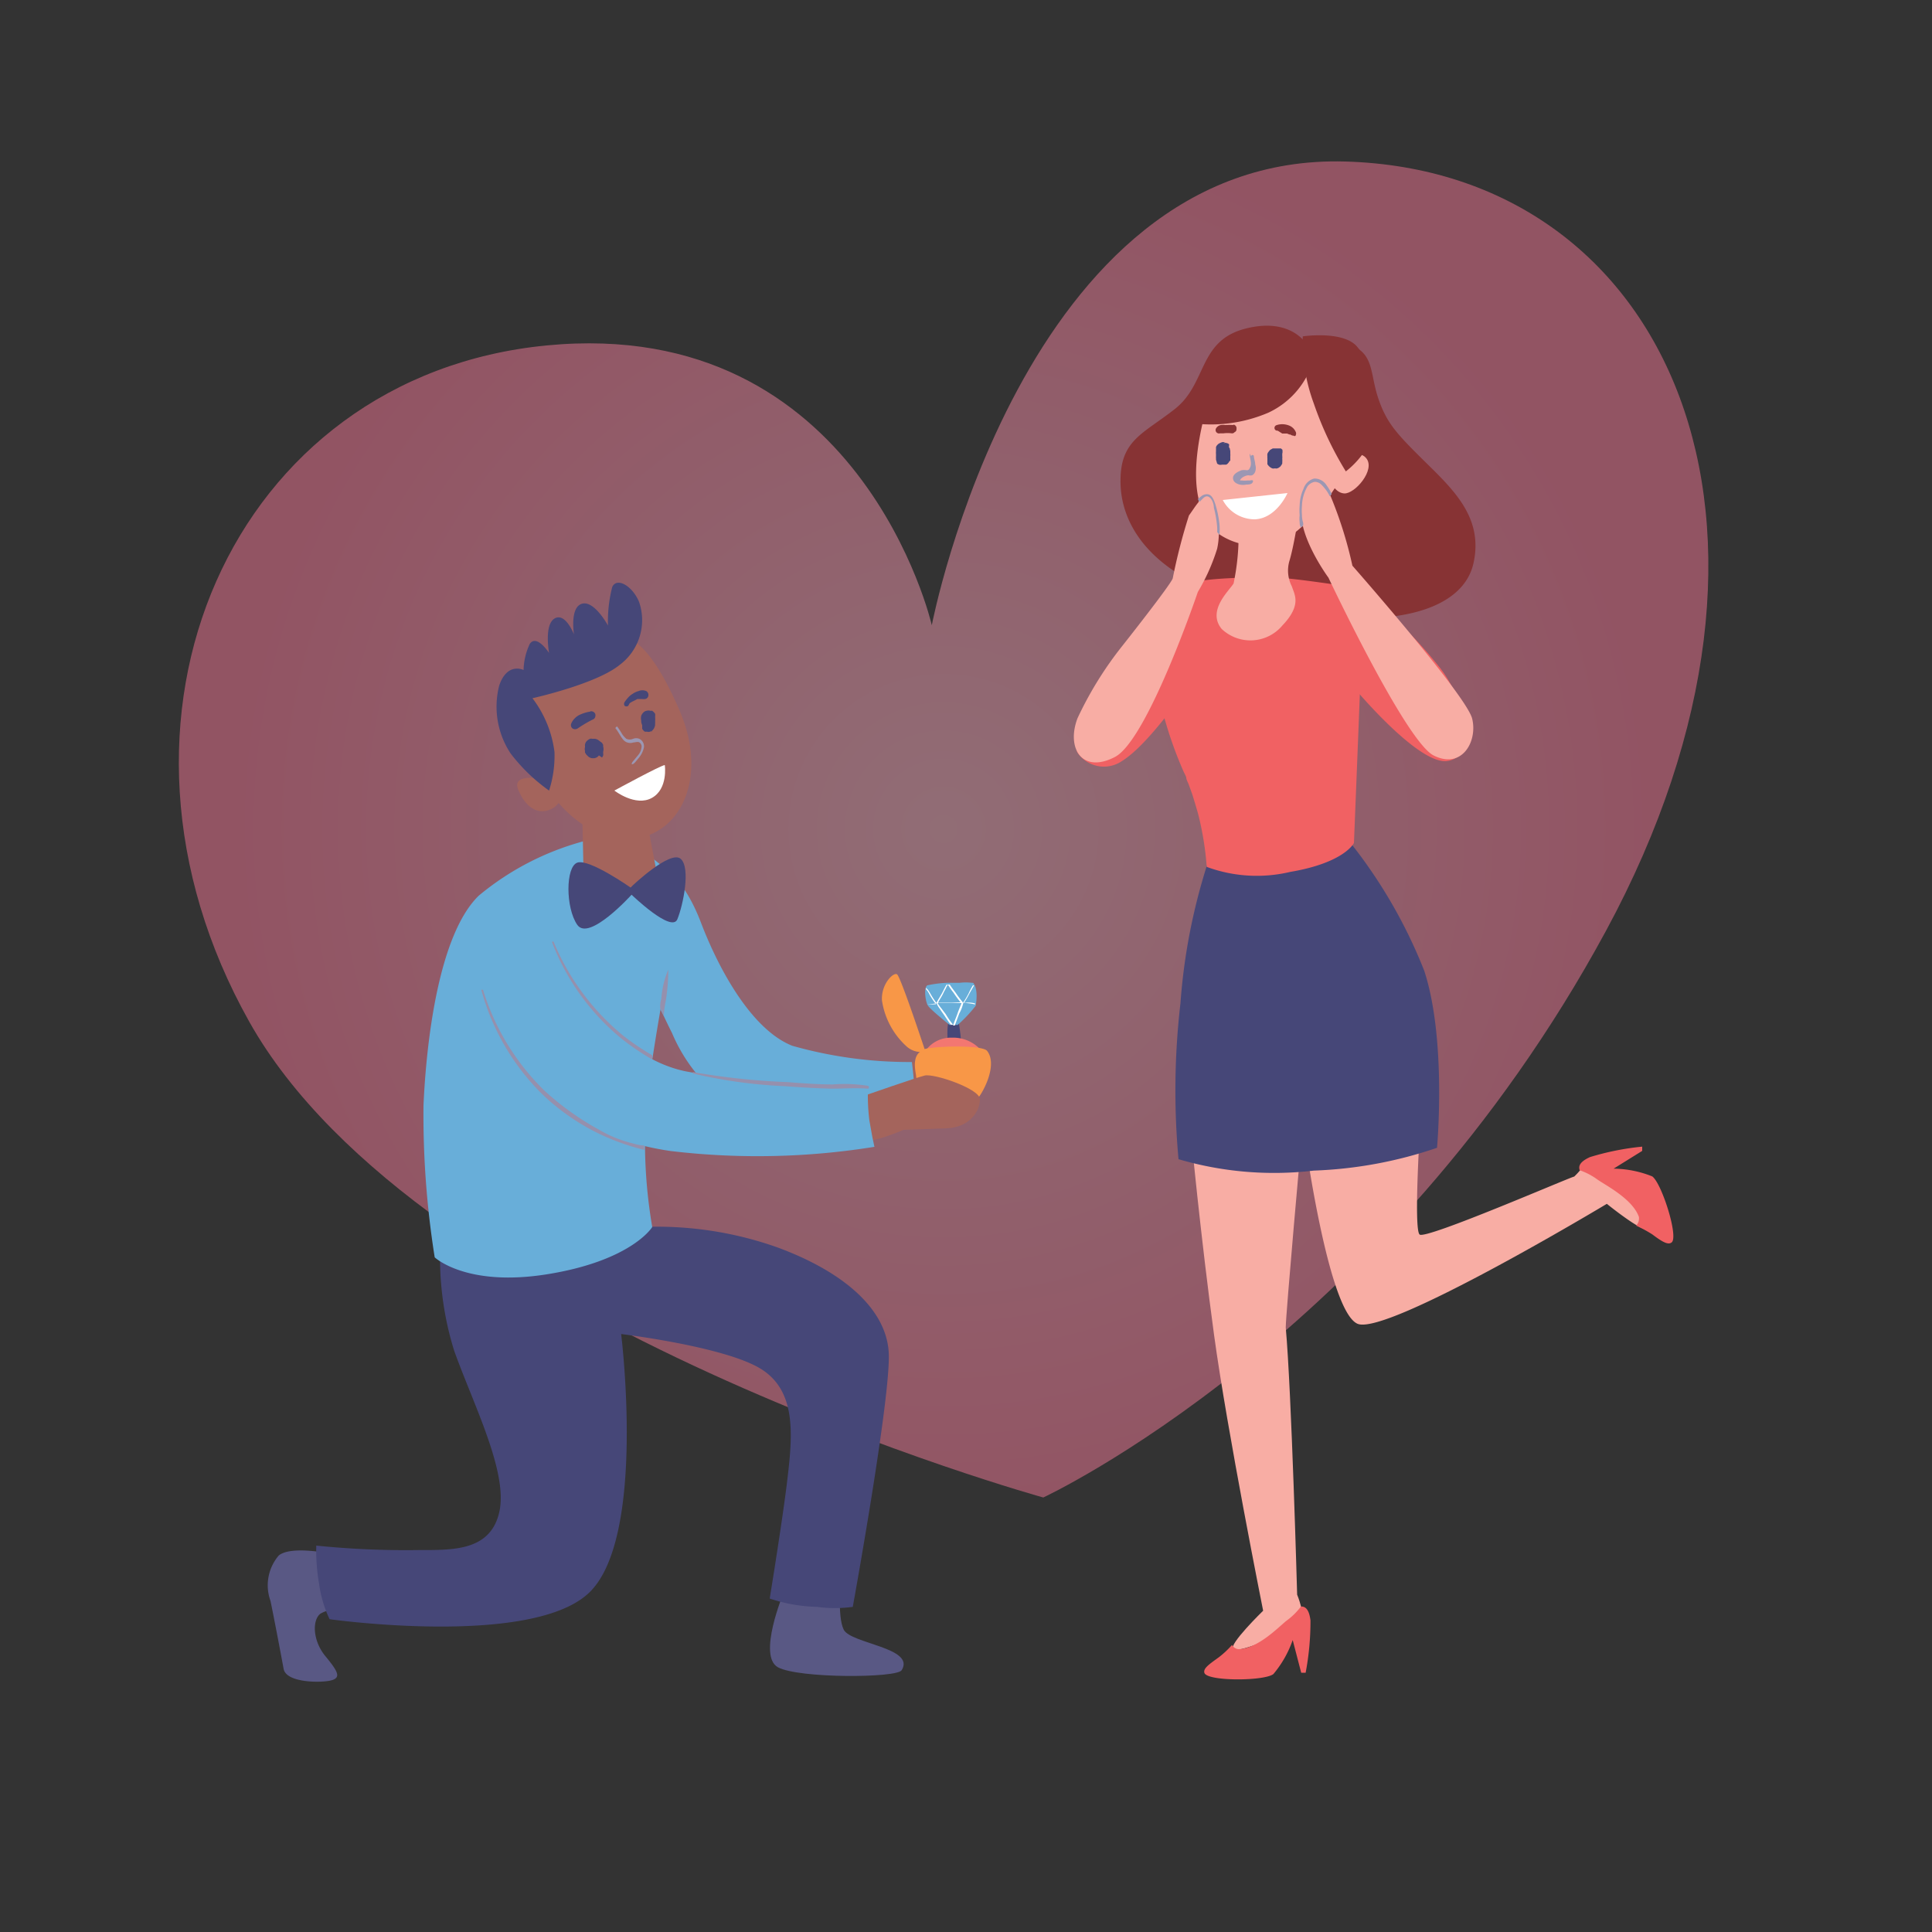 <svg xmlns="http://www.w3.org/2000/svg" xmlns:xlink="http://www.w3.org/1999/xlink" viewBox="0 0 100 100"><rect x="0" y="0" width="100" height="100" fill="#333333" stroke="none"/><defs><style>.cls-1{isolation:isolate;}.cls-2{opacity:0.5;fill:url(#radial-gradient);}.cls-3{fill:#a4645c;}.cls-4{fill:#68aed9;}.cls-5{fill:#464778;}.cls-6{fill:#fff;}.cls-7{fill:#f37771;}.cls-8{fill:#f89747;}.cls-9{fill:#595884;}.cls-10{mix-blend-mode:multiply;}.cls-11{fill:#9c97b3;}.cls-12{fill:#9590ad;}.cls-13{fill:#f8ada4;}.cls-14{fill:#f16163;}.cls-15{fill:#873334;}</style><radialGradient id="radial-gradient" cx="48.84" cy="42.91" r="37.17" gradientUnits="userSpaceOnUse"><stop offset="0" stop-color="#efa8b9"/><stop offset="1" stop-color="#f27594"/></radialGradient></defs><g class="cls-1"><g id="Layer_1" data-name="Layer 1"><path class="cls-2" d="M48.23,32.36s4.69-24.48,21.4-24S94.55,27.08,83.12,48.19,54,77.51,54,77.51,21.7,68.57,12.9,52.88s-.88-33.42,15.39-35S48.23,32.36,48.23,32.36Z"/><path class="cls-3" d="M46.57,55.1s.83-.22.93-.07a6.52,6.52,0,0,1,.09,1.34c0,.2-.75.86-1.05.4S46.57,55.1,46.57,55.1Z"/><path class="cls-4" d="M47.24,58c-.33.08-4.73,1.11-7.62.15a8.58,8.58,0,0,1-4.84-4.69c-.14-.27-.28-.57-.42-.86l-.19-.38-.78-1.66s-2-3.5.81-5.81c0,0,1.17.61,2.08,3s2.61,5.54,4.73,6.38a22.24,22.24,0,0,0,6.19.84S47.57,57.9,47.24,58Z"/><path class="cls-5" d="M49.05,54.05c0-.06-.06-1.08.07-1.16s.49-.06.51.07.17,1,.07,1.08S49.05,54.05,49.05,54.05Z"/><path class="cls-4" d="M50.51,52s0,0,0,.05,0,0,0,0a7.38,7.38,0,0,1-.94,1h-.42s-1-.8-1.12-1L48,52v0c-.11-.26-.19-.88,0-1a6.12,6.12,0,0,1,1-.13h.67a2.65,2.65,0,0,1,.64,0l.06,0h0C50.6,51.14,50.56,51.72,50.51,52Z"/><path class="cls-6" d="M50,51.9H49.9a4.25,4.25,0,0,0,.27-.46l.25-.44h0l-.06,0a3.23,3.23,0,0,0-.22.41,4.85,4.85,0,0,1-.29.49c-.12-.15-.24-.3-.34-.45s-.25-.32-.35-.49H49c-.1.15-.17.32-.26.48s-.19.31-.27.47a4.17,4.17,0,0,1-.29-.44,2.13,2.13,0,0,0-.16-.25l-.09-.09a.18.18,0,0,0,0,.07h0a1.16,1.16,0,0,1,.18.27,3.48,3.48,0,0,0,.34.51L48,52h0v0l.48-.07h0a1.05,1.05,0,0,0,.17.29c.07.12.15.22.23.34l.2.3a1.5,1.5,0,0,0,.14.18h.11a4.53,4.53,0,0,1-.38-.55l-.22-.29a2.83,2.83,0,0,1-.2-.28v0c.25,0,.51,0,.76,0h.48s0,0,0,0c-.07.18-.15.36-.21.54s-.18.45-.23.62h.09l.23-.62a2,2,0,0,0,.21-.55,3,3,0,0,1,.61.08s0,0,0-.05A1.19,1.19,0,0,0,50,51.9Zm-.7,0-.75,0c.08-.16.19-.31.27-.48s.09-.17.13-.25a2.12,2.12,0,0,1,.11-.21,4.15,4.15,0,0,0,.3.43,5.6,5.6,0,0,0,.36.49Z"/><path class="cls-7" d="M47.85,54.47a1.6,1.6,0,0,1,1.41-.76,1.92,1.92,0,0,1,1.61.76Z"/><path class="cls-8" d="M47.78,54.33c-.33.19-.53.44-.37,1.3a2,2,0,0,0,.89,1.5A4.32,4.32,0,0,0,50.47,57c.3-.21,1.23-1.84.62-2.61C50.81,54.06,48.11,54.15,47.78,54.33Z"/><path class="cls-8" d="M47.9,54.43s-1.28-3.88-1.47-4-.83.51-.78,1.35a4,4,0,0,0,1.24,2.35A1.12,1.12,0,0,0,47.9,54.43Z"/><path class="cls-9" d="M40.56,82.44s-1.37,3.28-.29,3.86,6.14.56,6.4.15c.73-1.17-2.64-1.37-3-2.1s-.1-2.69-.25-2.69S40.85,81.56,40.56,82.44Z"/><path class="cls-9" d="M17,80.4s-1.94-.4-2.57.11A2.37,2.37,0,0,0,14,82.86c.19.91.54,2.76.68,3.52s2.08.73,2.52.58.3-.44-.36-1.24-.69-1.87-.25-2.2a1.77,1.77,0,0,1,1.19-.19Z"/><path class="cls-5" d="M22.82,63.92a16.14,16.14,0,0,0,.69,6c1,2.79,2.78,6.26,2.34,8.31s-2.39,2-4.15,2A45.69,45.69,0,0,1,16.37,80a10.08,10.08,0,0,0,.15,2,6.15,6.15,0,0,0,.54,1.81s10.45,1.47,13.43-1.37,1.66-13.39,1.66-13.39,4.94.59,7,1.67,1.9,3.37,1.61,5.8c-.23,2-.92,6.22-.92,6.22a8.26,8.26,0,0,0,2.44.43,6.72,6.72,0,0,0,1.86,0S46.13,72.23,46,70s-2.3-4.15-5.72-5.42a18.6,18.6,0,0,0-6.74-1.08s-4.1-1.22-6.64-.88A11.43,11.43,0,0,0,22.82,63.92Z"/><path class="cls-4" d="M30.53,43.46a14.3,14.3,0,0,0-5.75,2.9c-2.06,2-2.71,7.47-2.86,10.85a47,47,0,0,0,.58,7.87s1.62,1.54,5.79.88,5.36-2.27,5.47-2.45a26.21,26.21,0,0,1-.26-6.89c.51-3.56.88-5.42.88-5.42s1.43-4.22,1.24-4.73a7,7,0,0,0-1.79-2C33.5,44.27,30.53,43.46,30.53,43.46Z"/><path class="cls-3" d="M30.13,41.67,30.2,45s1.17,1.43,2.46,1.32,1.46-.48,1.46-.48l-.66-3.48Z"/><path class="cls-3" d="M27.2,38.74s1.5,4,4.54,4.61,5.13-2.63,3.44-6.56-2.89-4-3.59-3.92S27,35.07,26.68,36.1A4.77,4.77,0,0,0,27.2,38.74Z"/><path class="cls-3" d="M28.35,40.37s-1.94-.47-1.52.52,1.07,1.27,1.67,1a1,1,0,0,0,.6-.81Z"/><path class="cls-3" d="M44.86,56.67s2.52-.88,3-1,2.84.68,2.86,1.22S50.26,58.35,49,58.4l-2.24.08s-1.86.83-2.23.48S44.32,56.86,44.86,56.67Z"/><path class="cls-5" d="M31.16,39.21h0l-.07.07.08-.08.05-.09a.35.35,0,0,0,0-.12v-.08a.49.49,0,0,0,0-.27l0-.09v0l-.06-.1L31,38.33a.39.39,0,0,0-.22-.09h-.13a.2.2,0,0,0-.11,0,.52.52,0,0,0-.19.14.33.33,0,0,0-.07.16.14.14,0,0,0,0,.07v.07a.29.29,0,0,0,0,.18v0a.36.36,0,0,0,0,.09h0l.06.1.1.1,0,0,0,0a.37.37,0,0,0,.32.09h-.1a.34.34,0,0,0,.34-.14Z"/><path class="cls-5" d="M33.76,37.85h0l-.06,0a.27.27,0,0,0,.13-.13l-.05.06a.19.19,0,0,0,.07-.08.55.55,0,0,0,.06-.18.15.15,0,0,1,0-.07c0-.05,0-.09,0-.14a1,1,0,0,0,0-.17l0-.06a.5.5,0,0,0,0-.13.39.39,0,0,0-.08-.1l0,0-.07-.06-.1,0a.31.31,0,0,0-.19,0,.28.28,0,0,0-.17.09.45.45,0,0,0-.11.17v0a.53.53,0,0,0,0,.25v.07a1.09,1.09,0,0,0,.05.17s0,.09,0,.12l0,.06a.47.47,0,0,0,.13.15l.1,0-.08,0a.26.26,0,0,0,.09,0h0a.27.27,0,0,0,.27-.06Z"/><g class="cls-10"><path class="cls-11" d="M31.91,37.76c.12.17.21.36.35.53a.48.48,0,0,0,.52.14c.11,0,.22-.06.32,0a.27.27,0,0,1,.11.2.78.78,0,0,1-.21.49l-.19.23c-.05.06-.12.13-.11.21a0,0,0,0,0,0,0c.08,0,.13-.06.18-.11l.19-.23a1.23,1.23,0,0,0,.26-.54.43.43,0,0,0-.24-.44.44.44,0,0,0-.32,0,.43.43,0,0,1-.35,0,1.08,1.08,0,0,1-.24-.28,3.53,3.53,0,0,0-.21-.32c0-.07-.15,0-.1.08Z"/></g><path class="cls-6" d="M34.41,39.6c-.19,0-2.61,1.32-2.61,1.32s1.09.85,1.94.38S34.41,39.6,34.41,39.6Z"/><path class="cls-5" d="M30.56,36.83A2.07,2.07,0,0,0,30,37a.88.88,0,0,0-.25.18.81.81,0,0,0-.19.29.22.22,0,0,0,.08.24.25.25,0,0,0,.25,0l.09-.06s0,0,0,0l0,0,.09-.06.21-.13c.14-.08.28-.16.43-.23a.19.19,0,0,0,.1-.13.26.26,0,0,0,0-.15.23.23,0,0,0-.26-.13Z"/><path class="cls-5" d="M32.59,36.4a1.18,1.18,0,0,1,.19-.11h0l.1-.05.11-.06h0l.06,0,.12,0,.06,0h0c-.08,0,0,0,0,0a.51.51,0,0,0,.17,0,.2.2,0,0,0,.16-.18.23.23,0,0,0-.11-.23.51.51,0,0,0-.4,0,1,1,0,0,0-.3.14,1,1,0,0,0-.25.21,1.84,1.84,0,0,0-.17.22.17.17,0,0,0,0,.19.15.15,0,0,0,.19,0Z"/><path class="cls-5" d="M28.42,40.92a5.88,5.88,0,0,0,.28-2,5.8,5.8,0,0,0-1.14-2.78s3.3-.73,4.52-1.73a2.89,2.89,0,0,0,1-3.25c-.34-.83-1.15-1.3-1.39-.78a7.06,7.06,0,0,0-.22,2s-.71-1.32-1.35-1.13-.41,1.59-.41,1.59-.44-1.15-1-.83-.29,1.79-.29,1.79-.64-1-1-.47a3.35,3.35,0,0,0-.32,1.35s-.84-.43-1.26.8A4.39,4.39,0,0,0,26.43,39,9.16,9.16,0,0,0,28.42,40.92Z"/><path class="cls-4" d="M28.55,48.59s2.35,5.9,6.93,6.86a46.43,46.43,0,0,0,9.45.8A10.35,10.35,0,0,0,45,58l.15.84.11.52a38.08,38.08,0,0,1-10.52.22c-5.24-.74-8.06-3.92-9-6.23s-1.21-3.81,0-5S28.55,48.59,28.55,48.59Z"/><g class="cls-10"><path class="cls-12" d="M30.8,58.58a12.14,12.14,0,0,0,2.55.94,1.85,1.85,0,0,1,0-.23c-.26,0-.52-.09-.76-.15A6.44,6.44,0,0,1,31,58.47a14.33,14.33,0,0,1-2.8-2A12.35,12.35,0,0,1,25,51.23a0,0,0,0,0-.09,0A12.07,12.07,0,0,0,28,56.57,11.52,11.52,0,0,0,30.8,58.58Z"/><path class="cls-12" d="M32.25,53.6a12.46,12.46,0,0,1-3.59-4.84c0-.06-.12,0-.09,0a12,12,0,0,0,3.6,5,13.46,13.46,0,0,0,1.59,1.08l0-.22A13.08,13.08,0,0,1,32.25,53.6Z"/></g><path class="cls-5" d="M32.64,45.94c.1-.12,2.06-1.95,2.59-1.49s.13,2.4-.17,3.13-2.37-1.27-2.37-1.27-2.2,2.44-2.81,1.56-.61-3,0-3.22S32.64,45.94,32.64,45.94Z"/><g class="cls-10"><path class="cls-12" d="M34.46,51.81a4.79,4.79,0,0,0-.1.76l-.19-.38c0-.16,0-.32.06-.48a4.63,4.63,0,0,1,.36-1.52A10.1,10.1,0,0,1,34.46,51.81Z"/></g><g class="cls-10"><path class="cls-12" d="M35.85,55.56a25.38,25.38,0,0,0,4.76.66c.81.06,1.62.11,2.43.13.62,0,1.26-.05,1.87,0,.08,0,.1-.13,0-.15a7.74,7.74,0,0,0-1.8-.07c-.78,0-1.57-.06-2.35-.12a36.51,36.51,0,0,1-4.9-.52c-.05,0-.08,0,0,0Z"/></g><path class="cls-13" d="M61.62,58.5s.54,5.62,1.22,10.6,2.54,14.27,2.54,14.27-1.81,1.76-1.56,2,3.27-1,3.51-1.41-.19-1.42-.19-1.42-.29-10.51-.59-13.83c0-.68.83-9.92.83-9.92S61.81,58.11,61.62,58.5Z"/><path class="cls-13" d="M67.53,58.89s1.22,9,2.74,9.63,12.9-6.21,12.9-6.21,1.75,1.42,2.1,1.32-1.66-3.13-2.15-3.52a.84.84,0,0,0-1,0,4,4,0,0,1-.64.79c-.14,0-7.67,3.27-8,3s.05-6,.05-6S68.75,56.89,67.53,58.89Z"/><path class="cls-5" d="M62.86,43.65a30.88,30.88,0,0,0-1.76,8.28A39.17,39.17,0,0,0,61,60a17.56,17.56,0,0,0,7,.59,22.08,22.08,0,0,0,6.38-1.18s.51-5.57-.66-9.16a26,26,0,0,0-4.4-7.33S63.82,44.82,62.86,43.65Z"/><path class="cls-14" d="M55.75,38.92a1.65,1.65,0,0,0,2.31.48c1.43-.88,3.41-3.85,3.41-3.85s-.29-2.75-.95-2.79S55.5,37.6,55.75,38.92Z"/><path class="cls-15" d="M67.75,18S67,16.38,64.5,17s-2,2.84-3.69,4.17S57.93,22.79,58,25.07s1.81,5.25,8,6.46,9.72,0,10.26-2.35-1-3.8-2.47-5.25-2-2-2.44-3.28-.22-2.24-1.32-2.75A2.84,2.84,0,0,0,67.75,18Z"/><path class="cls-14" d="M70.41,35.22a6.47,6.47,0,0,1-.91-2.82,3.13,3.13,0,0,1,.55-2s-3.52-.55-4.25-.51l-.77,0s-3.16,0-3.67.41S60.27,33.37,60,35.49a7,7,0,0,0,.12,1.11A20.69,20.69,0,0,0,61.29,40a1.33,1.33,0,0,1,.11.24c0,.11.08.24.13.37l.18.5q.16.51.3,1a15.83,15.83,0,0,1,.45,2.76,7.49,7.49,0,0,0,4.32.26c2.83-.48,3.3-1.5,3.3-1.5S70.41,35.44,70.41,35.22Z"/><path class="cls-14" d="M74.44,34.45a24.2,24.2,0,0,0-3.77-3.75c-.14.06-1-.53-1.16-.39-.3.36-.14,1.07-.27,1.51a6.3,6.3,0,0,0,.31,2.33,5.23,5.23,0,0,0,.26,1,2.44,2.44,0,0,0,.1.24c1,1.2,3.7,4.18,5,4C76.64,39.14,75.73,36,74.44,34.45Z"/><path class="cls-13" d="M66.86,30.34A1.79,1.79,0,0,1,66.75,29c.22-.74.44-2.17.44-2.17l-3.08.59v.15a12.2,12.2,0,0,1-.26,2.63c-.22.37-1.39,1.4-.62,2.35a2.16,2.16,0,0,0,3.15-.18c.84-.88.7-1.4.59-1.73Z"/><path class="cls-13" d="M67.29,18.75a7.64,7.64,0,0,0-4.48,1.17c-.52,1.53-1.19,4.08-.77,5.91l0,.16a3,3,0,0,0,.31.76,2.89,2.89,0,0,0,.63.79l.17.14a3.39,3.39,0,0,0,4.19-.38l.11-.09a7,7,0,0,0,1.34-1.49l.1-.15.09-.14a7.6,7.6,0,0,0,1.11-6.3A11,11,0,0,0,67.29,18.75Z"/><path class="cls-13" d="M69.2,24.11s1-1,1.51-.4-.59,1.87-1.14,1.83-.81-.84-.81-.84Z"/><path class="cls-13" d="M58.1,33.42s2.46-3.11,2.6-3.48a29.51,29.51,0,0,1,.84-3.26c.3-.4.74-1.21,1.07-.95A3.85,3.85,0,0,1,63,28.4a10.3,10.3,0,0,1-1,2.24s-2.6,7.66-4.29,8.54-2.53-.44-1.94-2A18.77,18.77,0,0,1,58.1,33.42Z"/><path class="cls-13" d="M68.76,29.9S67,27.52,67.41,26.06s.88-1.36,1.39-.55A21.07,21.07,0,0,1,70,29.28S75.91,36,76.2,37.2s-.55,2.64-2,1.9S68.76,29.9,68.76,29.9Z"/><path class="cls-5" d="M63.68,23.85l0-.06,0-.17a.78.78,0,0,0,0-.14v-.12a.32.32,0,0,0-.06-.17.15.15,0,0,0-.06-.09.49.49,0,0,0-.14-.11h0l.24.35v0l0-.11-.05-.09L63.62,23a.27.27,0,0,0-.14-.07.22.22,0,0,0-.11,0,.21.21,0,0,0-.11,0,.18.18,0,0,0-.1,0,.31.31,0,0,0-.13.1h0l.4-.15H63.3a.49.49,0,0,0-.17.06.24.24,0,0,0-.09.06.33.33,0,0,0-.1.14l0,0c0,.05,0,.1,0,.14v.08a.76.76,0,0,0,0,.15v0h0l0,.12a.14.14,0,0,0,0,.06l0,.1L63,24l.09.05a.32.32,0,0,0,.16,0h.11l.1,0a.18.18,0,0,0,.09-.06.38.38,0,0,0,.09-.13Z"/><path class="cls-5" d="M66.38,23.33h0l0-.05-.08-.07-.09,0h0l-.05,0H66l-.06,0h-.06l-.11.06a.2.2,0,0,0-.08.08.42.42,0,0,0-.09.14.06.06,0,0,1,0,0,.59.59,0,0,0,0,.14.22.22,0,0,0,0,.08c0,.05,0,.1,0,.15v0h0l0,.11,0,.06.07.09.08.07.09.05a.29.29,0,0,0,.16,0,.14.14,0,0,0,.11,0,.19.19,0,0,0,.1-.05.18.18,0,0,0,.08-.07.57.57,0,0,0,.08-.13s0-.05,0-.07a1.13,1.13,0,0,0,0-.18.61.61,0,0,0,0-.14v-.12A.33.33,0,0,0,66.38,23.33Z"/><g class="cls-10"><path class="cls-11" d="M64.68,23.48c0,.25.15.52,0,.76a.15.15,0,0,1-.14.1.86.86,0,0,0-.28,0c-.16.06-.44.19-.44.4s.19.3.34.34a.82.82,0,0,0,.35,0c.1,0,.31,0,.34-.15a.07.07,0,0,0,0-.06.18.18,0,0,0-.14,0h-.15a1.23,1.23,0,0,1-.27,0l-.11,0,0,0,0,0a.12.12,0,0,1,0,0s0,0,0,0,0,0,0,0a.35.35,0,0,1,.15-.17.67.67,0,0,1,.28-.1.44.44,0,0,0,.2,0,.33.33,0,0,0,.16-.19.59.59,0,0,0,0-.37c0-.14-.06-.28-.07-.42a.07.07,0,0,0-.14,0Z"/></g><path class="cls-6" d="M66.64,25.52l-3.35.36a1.87,1.87,0,0,0,1.66,1C66.08,26.83,66.64,25.52,66.64,25.52Z"/><path class="cls-15" d="M66.37,22.44h.08l.12,0s0,0,0,0h0l.05,0,.12.05,0,0s0,0,0,0l0,0,0,0,.05,0,0,0h0l0,0a.27.27,0,0,0,.17.06l0,0h0c-.07,0,0,0,0,0a.07.07,0,0,0,.1,0,.14.14,0,0,0,0-.07l0,.06s0,0,0,0a.2.2,0,0,0,0-.2.67.67,0,0,0-.09-.14.64.64,0,0,0-.29-.19.94.94,0,0,0-.62,0,.15.15,0,0,0-.09.17.14.14,0,0,0,.16.11Z"/><path class="cls-15" d="M61.19,21.82a7.55,7.55,0,0,0,4.46-.46A4.32,4.32,0,0,0,68,18.56s-1.54-1.37-2.88-1S61.3,21.32,61.19,21.82Z"/><path class="cls-15" d="M67.43,17.41A9.28,9.28,0,0,0,68,20.88a17.56,17.56,0,0,0,1.66,3.52,4.55,4.55,0,0,0,1.51-2.13c.2-1.07-.24-3.76-1.05-4.45S67.43,17.41,67.43,17.41Z"/><path class="cls-15" d="M63.82,22a2.71,2.71,0,0,0-.4,0,.85.85,0,0,0-.23,0,.36.36,0,0,0-.24.16.18.18,0,0,0,0,.2.18.18,0,0,0,.19.07h0l.14,0,.1,0h-.06a1.62,1.62,0,0,1,.44,0,.16.16,0,0,0,.14-.06A.16.16,0,0,0,64,22.2a.19.19,0,0,0-.14-.22Z"/><g class="cls-10"><path class="cls-11" d="M62,25.83l.16-.13a.48.48,0,0,1,.31-.12c.26,0,.36.3.43.5a5.39,5.39,0,0,1,.22,1.06,3.2,3.2,0,0,1,0,.54L63,27.54a2.28,2.28,0,0,0,0-.26,5.7,5.7,0,0,0-.17-1c0-.18-.09-.48-.28-.57s-.33.16-.47.27Z"/></g><g class="cls-10"><path class="cls-11" d="M68.93,25.57a2.78,2.78,0,0,0-.28-.47.73.73,0,0,0-.63-.33.79.79,0,0,0-.55.53,2.17,2.17,0,0,0-.2.87,2.9,2.9,0,0,0,0,.51,1.34,1.34,0,0,0,0,.35c0,.09,0,.17.07.27l.11-.09a.75.75,0,0,0,0-.16,1.15,1.15,0,0,1-.06-.37,2.9,2.9,0,0,1,0-.51,2.07,2.07,0,0,1,.29-1,.59.59,0,0,1,.38-.23.49.49,0,0,1,.34.15,2.45,2.45,0,0,1,.29.35,2,2,0,0,1,.14.25Z"/></g><path class="cls-14" d="M67.83,83.87c-.09-.73-.38-.71-.49-.72a3.53,3.53,0,0,1-.74.73c-.4.31-1.47,1.45-2.49,1.48a.41.41,0,0,1-.34-.22,4.84,4.84,0,0,1-.67.63c-.48.35-.84.58-.76.82.15.44,3.09.43,3.57.06a5.58,5.58,0,0,0,1-1.76l.44,1.69.23,0A14.22,14.22,0,0,0,67.83,83.87Z"/><path class="cls-14" d="M67.33,83.15h0S67.34,83.14,67.33,83.15Z"/><path class="cls-14" d="M82.3,59.89c-.67.3-.56.57-.54.68a3.47,3.47,0,0,1,.92.48c.42.3,1.82,1,2.15,1.94a.56.56,0,0,1-.14.45,7,7,0,0,1,.83.45c.48.36.81.57,1,.42.38-.27-.51-3.07-1-3.42a5.52,5.52,0,0,0-2-.4L85,59.57,85,59.35A13.81,13.81,0,0,0,82.3,59.89Z"/><path class="cls-14" d="M81.7,60.56Z"/></g></g></svg>